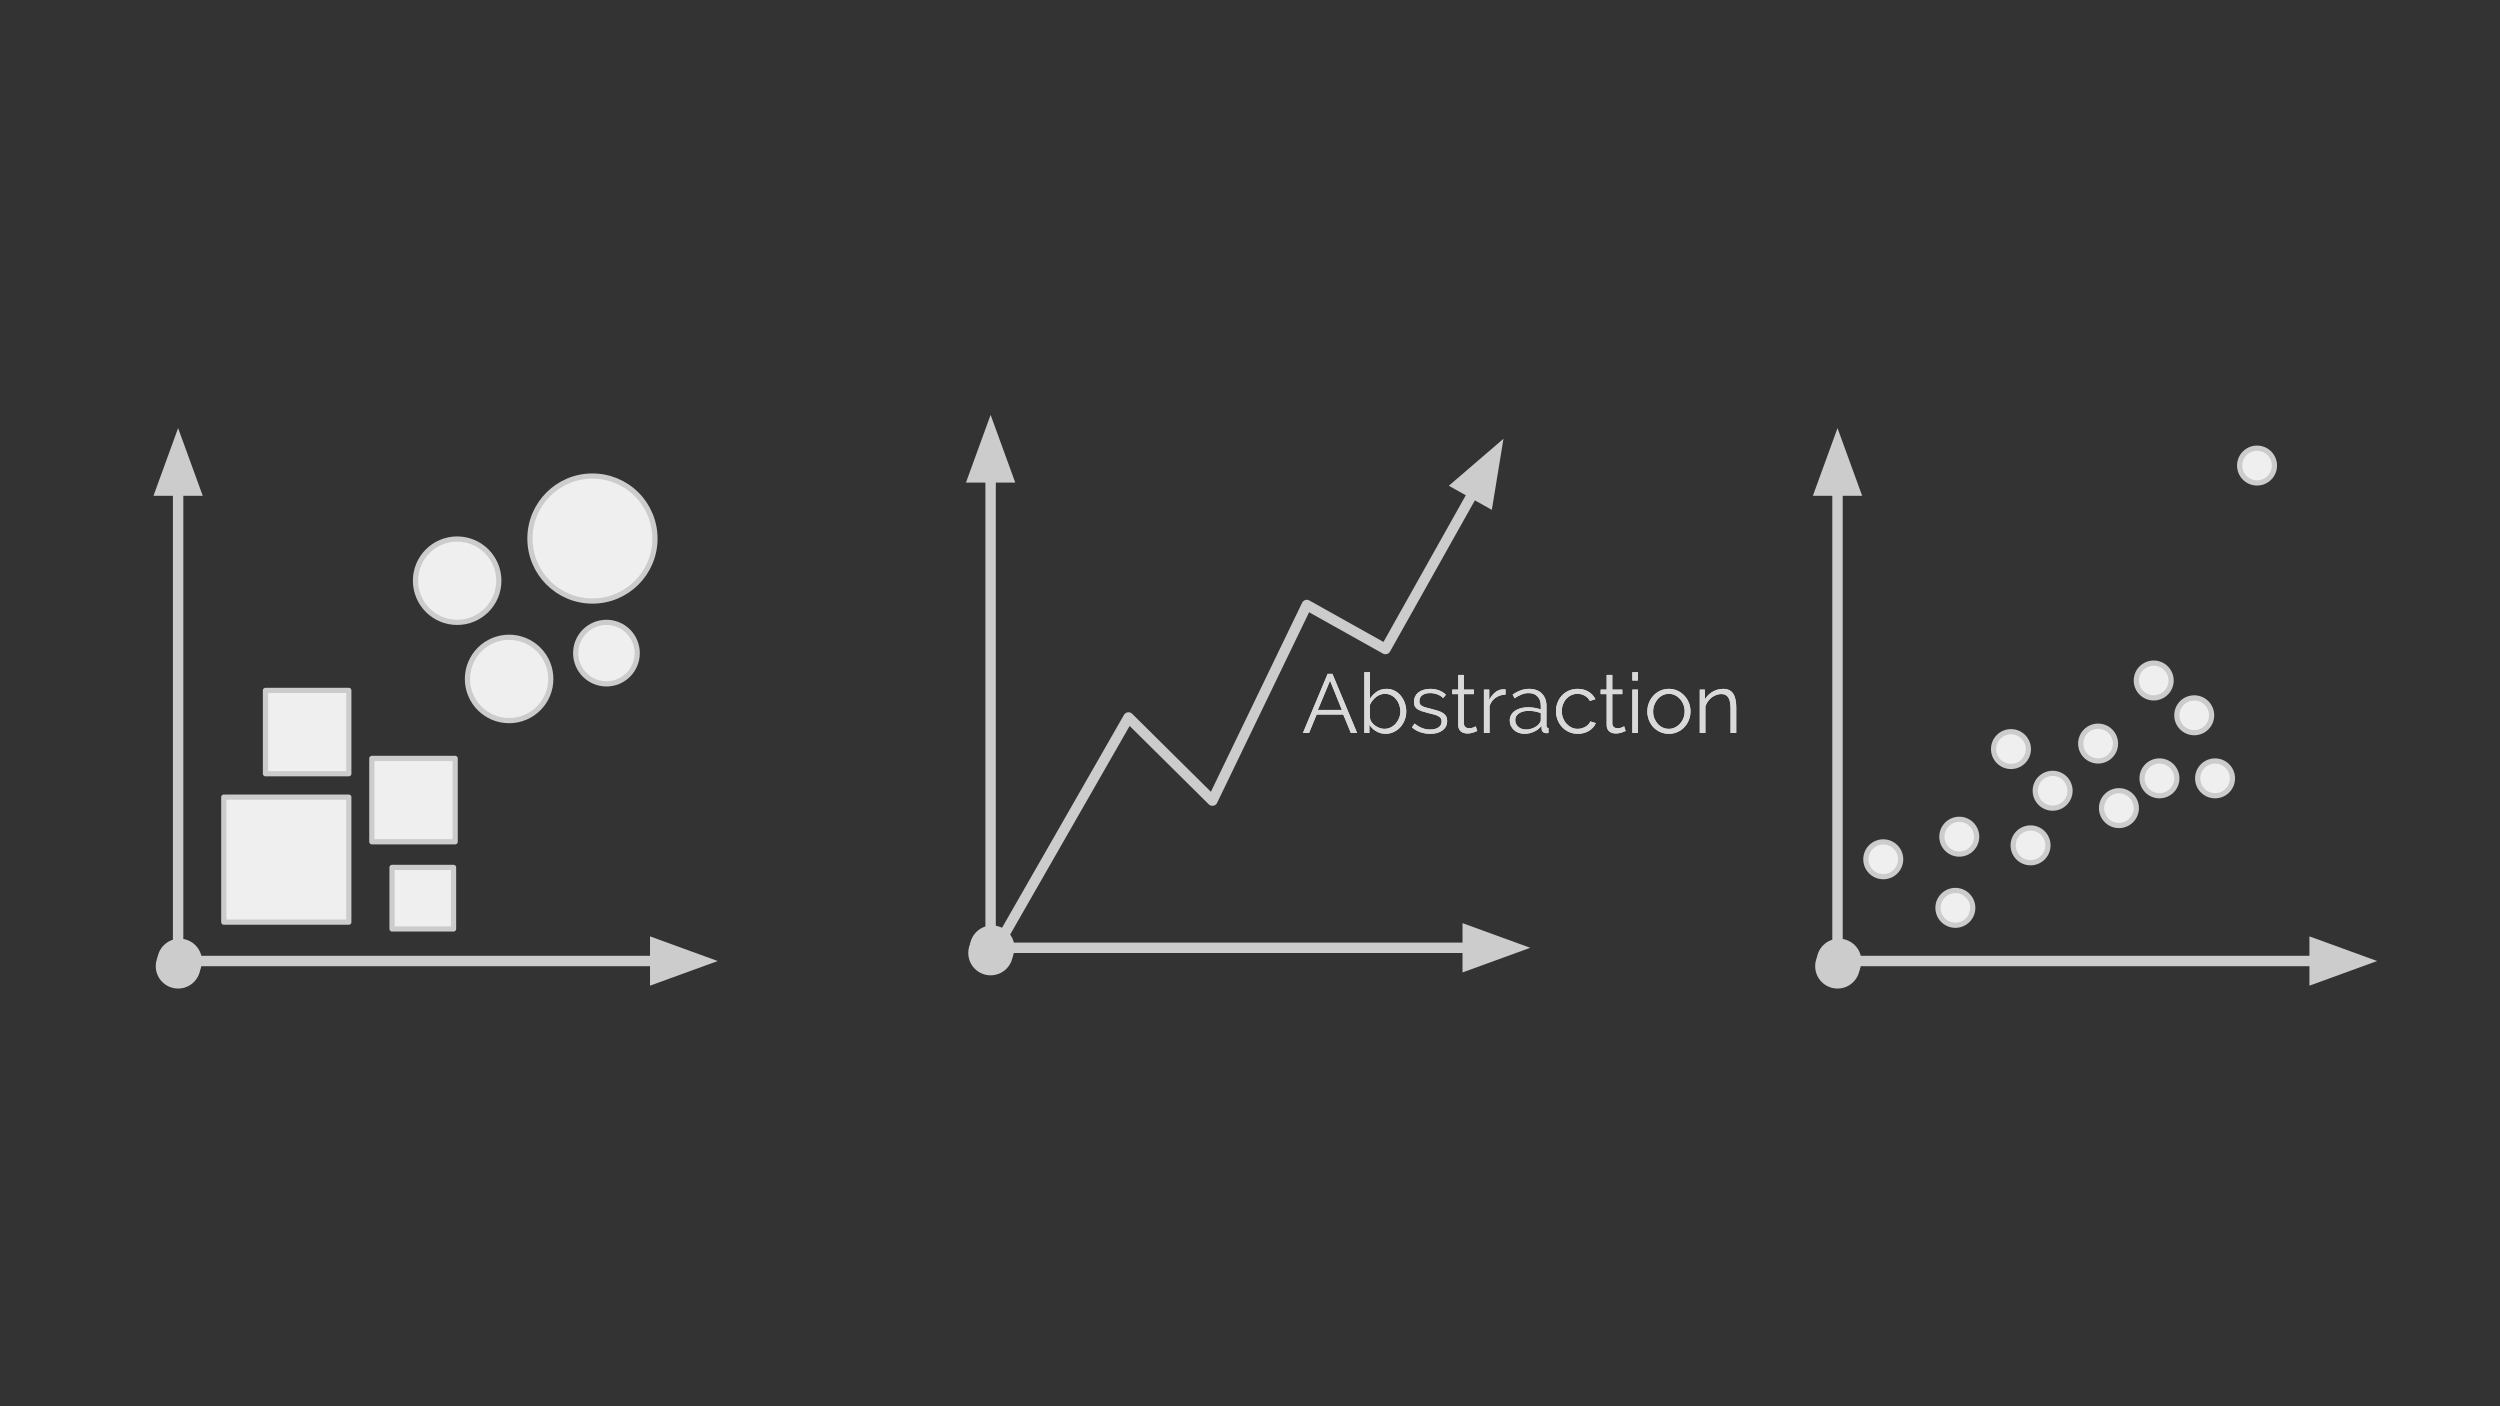 <?xml version="1.0" standalone="yes"?>

<svg version="1.1" viewBox="0.0 0.0 960.0 540.0" fill="none" stroke="none" stroke-linecap="square" stroke-miterlimit="10" xmlns="http://www.w3.org/2000/svg" xmlns:xlink="http://www.w3.org/1999/xlink"><rect x="0.0" y="0.0" width="960.0" height="540.0" fill="#333333" stroke="none"/><clipPath id="p.0"><path d="m0 0l960.0 0l0 540.0l-960.0 0l0 -540.0z" clip-rule="nonzero"></path></clipPath><g clip-path="url(#p.0)"><path fill="#000000" fill-opacity="0.0" d="m0 0l960.0 0l0 540.0l-960.0 0z" fill-rule="nonzero"></path><path fill="#000000" fill-opacity="0.0" d="m587.606 363.952l-215.213 0" fill-rule="nonzero"></path><path stroke="#cccccc" stroke-width="4.0" stroke-linejoin="round" stroke-linecap="butt" d="m563.606 363.952l-176.053 0" fill-rule="evenodd"></path><path fill="#cccccc" stroke="#cccccc" stroke-width="4.0" stroke-linecap="butt" d="m563.606 370.559l18.152 -6.607l-18.152 -6.607z" fill-rule="evenodd"></path><path fill="#cccccc" stroke="#cccccc" stroke-width="4.0" stroke-linecap="butt" d="m374.394 363.952c0 -3.634 2.946 -6.58 6.58 -6.58c3.634 0 6.58 2.946 6.58 6.58c0 3.634 -2.946 6.58 -6.58 6.58c-3.634 0 -6.58 -2.946 -6.58 -6.58z" fill-rule="nonzero"></path><path fill="#000000" fill-opacity="0.0" d="m380.394 159.311l0 215.213" fill-rule="nonzero"></path><path stroke="#cccccc" stroke-width="4.0" stroke-linejoin="round" stroke-linecap="butt" d="m380.394 183.311l0 176.053" fill-rule="evenodd"></path><path fill="#cccccc" stroke="#cccccc" stroke-width="4.0" stroke-linecap="butt" d="m387.001 183.311l-6.607 -18.152l-6.607 18.152z" fill-rule="evenodd"></path><path fill="#cccccc" stroke="#cccccc" stroke-width="4.0" stroke-linecap="butt" d="m380.394 372.524c-3.634 0 -6.58 -2.946 -6.58 -6.58c0 -3.634 2.946 -6.58 6.58 -6.58c3.634 0 6.58 2.946 6.58 6.58c0 3.634 -2.946 6.58 -6.58 6.58z" fill-rule="nonzero"></path><path fill="#000000" fill-opacity="0.0" d="m490.832 245.757l189.165 0l0 48.0l-189.165 0z" fill-rule="nonzero"></path><path fill="#d9d9d9" d="m500.316 281.477l9.5 -22.719l1.828 0l9.5 22.719l-2.406 0l-2.938 -7.109l-10.203 0l-2.922 7.109l-2.359 0zm10.422 -20.094l-4.672 11.234l9.219 0l-4.547 -11.234zm21.322 20.406q-1.953 0 -3.625 -0.984q-1.656 -0.984 -2.594 -2.562l0 3.234l-1.938 0l0 -23.359l2.172 0l0 10.172q1.109 -1.688 2.672 -2.719q1.578 -1.047 3.688 -1.047q1.734 0 3.141 0.734q1.406 0.734 2.375 1.969q0.984 1.219 1.516 2.781q0.531 1.547 0.531 3.188q0 1.75 -0.609 3.328q-0.609 1.562 -1.688 2.734q-1.062 1.156 -2.531 1.844q-1.453 0.688 -3.109 0.688zm-0.516 -1.906q1.375 0 2.5 -0.562q1.141 -0.562 1.953 -1.5q0.828 -0.953 1.281 -2.156q0.469 -1.203 0.469 -2.469q0 -1.312 -0.438 -2.531q-0.422 -1.219 -1.203 -2.156q-0.781 -0.953 -1.875 -1.516q-1.094 -0.562 -2.406 -0.562q-0.984 0 -1.859 0.344q-0.859 0.328 -1.594 0.906q-0.734 0.578 -1.328 1.328q-0.594 0.75 -0.969 1.594l0 5.172q0.125 0.875 0.688 1.625q0.562 0.75 1.359 1.297q0.797 0.547 1.688 0.875q0.906 0.312 1.734 0.312zm17.665 1.906q-1.953 0 -3.812 -0.625q-1.859 -0.641 -3.203 -1.859l1.0 -1.469q1.406 1.141 2.859 1.719q1.453 0.578 3.125 0.578q2.016 0 3.203 -0.812q1.203 -0.812 1.203 -2.328q0 -0.703 -0.312 -1.156q-0.312 -0.469 -0.938 -0.812q-0.625 -0.359 -1.578 -0.625q-0.938 -0.281 -2.188 -0.562q-1.438 -0.359 -2.5 -0.703q-1.047 -0.359 -1.734 -0.797q-0.688 -0.453 -1.031 -1.109q-0.328 -0.656 -0.328 -1.656q0 -1.25 0.484 -2.203q0.5 -0.969 1.344 -1.578q0.859 -0.625 1.984 -0.938q1.141 -0.328 2.422 -0.328q1.922 0 3.484 0.625q1.562 0.609 2.531 1.641l-1.062 1.281q-0.922 -0.969 -2.25 -1.438q-1.328 -0.484 -2.766 -0.484q-0.859 0 -1.609 0.188q-0.734 0.172 -1.297 0.562q-0.547 0.375 -0.875 0.969q-0.312 0.578 -0.312 1.391q0 0.672 0.219 1.094q0.219 0.406 0.734 0.719q0.516 0.297 1.297 0.547q0.781 0.234 1.906 0.484q1.594 0.391 2.812 0.781q1.219 0.375 2.031 0.891q0.812 0.5 1.234 1.234q0.422 0.734 0.422 1.797q0 2.297 -1.766 3.641q-1.766 1.344 -4.734 1.344zm18.053 -1.109q-0.203 0.094 -0.578 0.25q-0.359 0.156 -0.844 0.328q-0.469 0.156 -1.078 0.281q-0.609 0.125 -1.281 0.125q-0.703 0 -1.344 -0.188q-0.641 -0.188 -1.125 -0.578q-0.469 -0.406 -0.766 -1.016q-0.281 -0.609 -0.281 -1.422l0 -11.922l-2.312 0l0 -1.734l2.312 0l0 -5.625l2.172 0l0 5.625l3.844 0l0 1.734l-3.844 0l0 11.328q0.062 0.922 0.641 1.359q0.578 0.422 1.375 0.422q0.922 0 1.625 -0.297q0.703 -0.312 0.906 -0.438l0.578 1.766zm10.874 -13.953q-2.203 0.062 -3.844 1.219q-1.625 1.141 -2.297 3.156l0 10.375l-2.172 0l0 -16.672l2.047 0l0 4.0q0.859 -1.766 2.266 -2.922q1.406 -1.172 3.047 -1.172q0.281 0 0.531 0q0.266 0 0.422 0.031l0 1.984zm7.326 15.062q-1.281 0 -2.344 -0.391q-1.047 -0.406 -1.797 -1.109q-0.75 -0.703 -1.172 -1.625q-0.406 -0.938 -0.406 -1.953q0 -1.156 0.5 -2.094q0.516 -0.953 1.438 -1.625q0.938 -0.672 2.234 -1.031q1.297 -0.375 2.859 -0.375q1.25 0 2.562 0.234q1.312 0.219 2.328 0.625l0 -1.5q0 -2.203 -1.266 -3.5q-1.25 -1.297 -3.406 -1.297q-1.344 0 -2.672 0.516q-1.328 0.516 -2.703 1.469l-0.766 -1.438q1.641 -1.094 3.172 -1.625q1.531 -0.547 3.203 -0.547q3.031 0 4.828 1.766q1.797 1.75 1.797 4.844l0 7.531q0 0.891 0.766 0.891l0 1.922q-0.266 0.031 -0.484 0.047q-0.219 0.016 -0.375 0.016q-0.641 0 -1.172 -0.375q-0.531 -0.391 -0.594 -1.156l-0.062 -1.312q-1.094 1.469 -2.875 2.281q-1.766 0.812 -3.594 0.812zm0.547 -1.656q1.438 0 2.859 -0.625q1.422 -0.625 2.266 -1.719q0.219 -0.281 0.375 -0.609q0.156 -0.344 0.156 -0.625l0 -2.719q-1.078 -0.422 -2.266 -0.641q-1.188 -0.234 -2.297 -0.234q-2.344 0 -3.797 0.953q-1.453 0.938 -1.453 2.609q0 0.672 0.25 1.312q0.25 0.625 0.781 1.141q0.531 0.516 1.297 0.844q0.766 0.312 1.828 0.312zm11.489 -7.047q0 -1.75 0.609 -3.312q0.609 -1.578 1.703 -2.734q1.109 -1.172 2.641 -1.844q1.547 -0.672 3.391 -0.672q2.375 0 4.125 1.078q1.766 1.062 2.672 2.891l-2.125 0.672q-0.703 -1.281 -1.953 -2.0q-1.234 -0.734 -2.781 -0.734q-1.281 0 -2.391 0.516q-1.094 0.516 -1.906 1.406q-0.812 0.875 -1.281 2.094q-0.469 1.203 -0.469 2.641q0 1.422 0.484 2.672q0.484 1.234 1.312 2.156q0.828 0.906 1.922 1.438q1.109 0.531 2.359 0.531q0.812 0 1.594 -0.219q0.781 -0.234 1.453 -0.625q0.672 -0.406 1.141 -0.922q0.484 -0.516 0.688 -1.094l2.109 0.641q-0.359 0.906 -1.031 1.656q-0.672 0.75 -1.578 1.312q-0.906 0.562 -2.016 0.859q-1.109 0.297 -2.297 0.297q-1.812 0 -3.359 -0.688q-1.531 -0.688 -2.656 -1.875q-1.109 -1.203 -1.734 -2.766q-0.625 -1.578 -0.625 -3.375zm26.756 7.594q-0.203 0.094 -0.578 0.25q-0.359 0.156 -0.844 0.328q-0.469 0.156 -1.078 0.281q-0.609 0.125 -1.281 0.125q-0.703 0 -1.344 -0.188q-0.641 -0.188 -1.125 -0.578q-0.469 -0.406 -0.766 -1.016q-0.281 -0.609 -0.281 -1.422l0 -11.922l-2.312 0l0 -1.734l2.312 0l0 -5.625l2.172 0l0 5.625l3.844 0l0 1.734l-3.844 0l0 11.328q0.062 0.922 0.641 1.359q0.578 0.422 1.375 0.422q0.922 0 1.625 -0.297q0.703 -0.312 0.906 -0.438l0.578 1.766zm2.562 0.797l0 -16.672l2.172 0l0 16.672l-2.172 0zm0 -20.156l0 -3.203l2.172 0l0 3.203l-2.172 0zm14.036 20.469q-1.812 0 -3.344 -0.688q-1.516 -0.688 -2.625 -1.859q-1.094 -1.188 -1.703 -2.75q-0.609 -1.578 -0.609 -3.297q0 -1.766 0.625 -3.328q0.625 -1.578 1.719 -2.75q1.109 -1.188 2.625 -1.891q1.531 -0.703 3.312 -0.703q1.797 0 3.312 0.703q1.531 0.703 2.625 1.891q1.109 1.172 1.734 2.75q0.625 1.562 0.625 3.328q0 1.719 -0.625 3.297q-0.625 1.562 -1.734 2.75q-1.094 1.172 -2.625 1.859q-1.516 0.688 -3.312 0.688zm-6.047 -8.562q0 1.406 0.469 2.609q0.469 1.188 1.281 2.109q0.812 0.906 1.906 1.422q1.109 0.516 2.359 0.516q1.25 0 2.344 -0.531q1.109 -0.531 1.938 -1.438q0.844 -0.922 1.312 -2.125q0.484 -1.219 0.484 -2.625q0 -1.391 -0.484 -2.609q-0.469 -1.234 -1.312 -2.141q-0.828 -0.922 -1.922 -1.453q-1.078 -0.531 -2.328 -0.531q-1.25 0 -2.359 0.531q-1.094 0.531 -1.906 1.469q-0.812 0.922 -1.297 2.156q-0.484 1.234 -0.484 2.641zm31.915 8.25l-2.188 0l0 -9.312q0 -2.969 -0.859 -4.312q-0.859 -1.344 -2.688 -1.344q-0.969 0 -1.922 0.359q-0.953 0.344 -1.797 0.984q-0.828 0.641 -1.453 1.516q-0.625 0.875 -0.938 1.906l0 10.203l-2.172 0l0 -16.672l1.969 0l0 3.781q0.516 -0.906 1.266 -1.656q0.766 -0.75 1.688 -1.297q0.922 -0.547 1.953 -0.828q1.047 -0.281 2.172 -0.281q1.406 0 2.344 0.516q0.953 0.5 1.531 1.438q0.578 0.922 0.828 2.266q0.266 1.344 0.266 2.969l0 9.766z" fill-rule="nonzero"></path><path fill="#efefef" d="m203.501 206.801l0 0c0 -13.255 10.745 -24.0 24.0 -24.0l0 0c6.365 0 12.47 2.529 16.971 7.029c4.501 4.501 7.029 10.605 7.029 16.971l0 0c0 13.255 -10.745 24.0 -24.0 24.0l0 0c-13.255 0 -24.0 -10.745 -24.0 -24.0z" fill-rule="nonzero"></path><path stroke="#cccccc" stroke-width="2.0" stroke-linejoin="round" stroke-linecap="butt" d="m203.501 206.801l0 0c0 -13.255 10.745 -24.0 24.0 -24.0l0 0c6.365 0 12.47 2.529 16.971 7.029c4.501 4.501 7.029 10.605 7.029 16.971l0 0c0 13.255 -10.745 24.0 -24.0 24.0l0 0c-13.255 0 -24.0 -10.745 -24.0 -24.0z" fill-rule="nonzero"></path><path fill="#efefef" d="m159.546 222.987l0 0c0 -8.837 7.163 -16.0 16.0 -16.0l0 0c4.243 0 8.313 1.686 11.314 4.686c3.001 3.001 4.686 7.07 4.686 11.314l0 0c0 8.837 -7.163 16.0 -16.0 16.0l0 0c-8.837 0 -16.0 -7.163 -16.0 -16.0z" fill-rule="nonzero"></path><path stroke="#cccccc" stroke-width="2.0" stroke-linejoin="round" stroke-linecap="butt" d="m159.546 222.987l0 0c0 -8.837 7.163 -16.0 16.0 -16.0l0 0c4.243 0 8.313 1.686 11.314 4.686c3.001 3.001 4.686 7.07 4.686 11.314l0 0c0 8.837 -7.163 16.0 -16.0 16.0l0 0c-8.837 0 -16.0 -7.163 -16.0 -16.0z" fill-rule="nonzero"></path><path fill="#efefef" d="m179.501 260.715l0 0c0 -8.837 7.163 -16 16.0 -16l0 0c4.243 0 8.313 1.686 11.314 4.686c3.001 3.001 4.686 7.07 4.686 11.314l0 0c0 8.837 -7.163 16.0 -16.0 16.0l0 0c-8.837 0 -16.0 -7.163 -16.0 -16.0z" fill-rule="nonzero"></path><path stroke="#cccccc" stroke-width="2.0" stroke-linejoin="round" stroke-linecap="butt" d="m179.501 260.715l0 0c0 -8.837 7.163 -16 16.0 -16l0 0c4.243 0 8.313 1.686 11.314 4.686c3.001 3.001 4.686 7.07 4.686 11.314l0 0c0 8.837 -7.163 16.0 -16.0 16.0l0 0c-8.837 0 -16.0 -7.163 -16.0 -16.0z" fill-rule="nonzero"></path><path fill="#efefef" d="m221.066 250.798l0 0c0 -6.523 5.288 -11.811 11.811 -11.811l0 0c3.132 0 6.137 1.244 8.352 3.459c2.215 2.215 3.459 5.219 3.459 8.352l0 0c0 6.523 -5.288 11.811 -11.811 11.811l0 0c-6.523 0 -11.811 -5.288 -11.811 -11.811z" fill-rule="nonzero"></path><path stroke="#cccccc" stroke-width="2.0" stroke-linejoin="round" stroke-linecap="butt" d="m221.066 250.798l0 0c0 -6.523 5.288 -11.811 11.811 -11.811l0 0c3.132 0 6.137 1.244 8.352 3.459c2.215 2.215 3.459 5.219 3.459 8.352l0 0c0 6.523 -5.288 11.811 -11.811 11.811l0 0c-6.523 0 -11.811 -5.288 -11.811 -11.811z" fill-rule="nonzero"></path><path fill="#efefef" d="m101.94 265.108l32.0 0l0 32.0l-32.0 0z" fill-rule="nonzero"></path><path stroke="#cccccc" stroke-width="2.0" stroke-linejoin="round" stroke-linecap="butt" d="m101.94 265.108l32.0 0l0 32.0l-32.0 0z" fill-rule="nonzero"></path><path fill="#efefef" d="m85.938 306.102l48.0 0l0 48.0l-48.0 0z" fill-rule="nonzero"></path><path stroke="#cccccc" stroke-width="2.0" stroke-linejoin="round" stroke-linecap="butt" d="m85.938 306.102l48.0 0l0 48.0l-48.0 0z" fill-rule="nonzero"></path><path fill="#efefef" d="m142.787 291.238l32.0 0l0 32.0l-32.0 0z" fill-rule="nonzero"></path><path stroke="#cccccc" stroke-width="2.0" stroke-linejoin="round" stroke-linecap="butt" d="m142.787 291.238l32.0 0l0 32.0l-32.0 0z" fill-rule="nonzero"></path><path fill="#efefef" d="m150.543 333.092l23.622 0l0 23.622l-23.622 0z" fill-rule="nonzero"></path><path stroke="#cccccc" stroke-width="2.0" stroke-linejoin="round" stroke-linecap="butt" d="m150.543 333.092l23.622 0l0 23.622l-23.622 0z" fill-rule="nonzero"></path><path fill="#000000" fill-opacity="0.0" d="m386.014 358.133l47.326 -82.621l32.222 31.924l36.251 -75.108l30.207 16.899l45.313 -80.744" fill-rule="nonzero"></path><path stroke="#cccccc" stroke-width="4.0" stroke-linejoin="round" stroke-linecap="butt" d="m386.014 358.133l47.326 -82.621l32.222 31.924l36.251 -75.108l30.207 16.899l33.567 -59.814" fill-rule="evenodd"></path><path fill="#cccccc" stroke="#cccccc" stroke-width="4.0" stroke-linecap="butt" d="m571.349 192.646l3.122 -19.063l-14.645 12.597z" fill-rule="evenodd"></path><path fill="#efefef" d="m716.497 329.972l0 0c0 -3.688 2.989 -6.677 6.677 -6.677l0 0c1.771 0 3.469 0.703 4.721 1.956c1.252 1.252 1.956 2.951 1.956 4.721l0 0c0 3.688 -2.989 6.677 -6.677 6.677l0 0c-3.688 0 -6.677 -2.989 -6.677 -6.677z" fill-rule="nonzero"></path><path stroke="#cccccc" stroke-width="2.0" stroke-linejoin="round" stroke-linecap="butt" d="m716.497 329.972l0 0c0 -3.688 2.989 -6.677 6.677 -6.677l0 0c1.771 0 3.469 0.703 4.721 1.956c1.252 1.252 1.956 2.951 1.956 4.721l0 0c0 3.688 -2.989 6.677 -6.677 6.677l0 0c-3.688 0 -6.677 -2.989 -6.677 -6.677z" fill-rule="nonzero"></path><path fill="#efefef" d="m745.685 321.292l0 0c0 -3.688 2.989 -6.677 6.677 -6.677l0 0c1.771 0 3.469 0.703 4.721 1.956c1.252 1.252 1.956 2.951 1.956 4.721l0 0c0 3.688 -2.989 6.677 -6.677 6.677l0 0c-3.688 0 -6.677 -2.989 -6.677 -6.677z" fill-rule="nonzero"></path><path stroke="#cccccc" stroke-width="2.0" stroke-linejoin="round" stroke-linecap="butt" d="m745.685 321.292l0 0c0 -3.688 2.989 -6.677 6.677 -6.677l0 0c1.771 0 3.469 0.703 4.721 1.956c1.252 1.252 1.956 2.951 1.956 4.721l0 0c0 3.688 -2.989 6.677 -6.677 6.677l0 0c-3.688 0 -6.677 -2.989 -6.677 -6.677z" fill-rule="nonzero"></path><path fill="#efefef" d="m773.058 324.617l0 0c0 -3.688 2.99 -6.677 6.677 -6.677l0 0c1.771 0 3.469 0.703 4.721 1.956c1.252 1.252 1.956 2.951 1.956 4.721l0 0c0 3.688 -2.989 6.677 -6.677 6.677l0 0c-3.688 0 -6.677 -2.989 -6.677 -6.677z" fill-rule="nonzero"></path><path stroke="#cccccc" stroke-width="2.0" stroke-linejoin="round" stroke-linecap="butt" d="m773.058 324.617l0 0c0 -3.688 2.99 -6.677 6.677 -6.677l0 0c1.771 0 3.469 0.703 4.721 1.956c1.252 1.252 1.956 2.951 1.956 4.721l0 0c0 3.688 -2.989 6.677 -6.677 6.677l0 0c-3.688 0 -6.677 -2.989 -6.677 -6.677z" fill-rule="nonzero"></path><path fill="#efefef" d="m765.538 287.646l0 0c0 -3.688 2.989 -6.677 6.677 -6.677l0 0c1.771 0 3.469 0.703 4.721 1.956c1.252 1.252 1.956 2.951 1.956 4.721l0 0c0 3.688 -2.99 6.677 -6.677 6.677l0 0c-3.688 0 -6.677 -2.989 -6.677 -6.677z" fill-rule="nonzero"></path><path stroke="#cccccc" stroke-width="2.0" stroke-linejoin="round" stroke-linecap="butt" d="m765.538 287.646l0 0c0 -3.688 2.989 -6.677 6.677 -6.677l0 0c1.771 0 3.469 0.703 4.721 1.956c1.252 1.252 1.956 2.951 1.956 4.721l0 0c0 3.688 -2.99 6.677 -6.677 6.677l0 0c-3.688 0 -6.677 -2.989 -6.677 -6.677z" fill-rule="nonzero"></path><path fill="#efefef" d="m806.997 310.318l0 0c0 -3.688 2.989 -6.677 6.677 -6.677l0 0c1.771 0 3.469 0.703 4.721 1.956c1.252 1.252 1.956 2.951 1.956 4.721l0 0c0 3.688 -2.989 6.677 -6.677 6.677l0 0c-3.688 0 -6.677 -2.989 -6.677 -6.677z" fill-rule="nonzero"></path><path stroke="#cccccc" stroke-width="2.0" stroke-linejoin="round" stroke-linecap="butt" d="m806.997 310.318l0 0c0 -3.688 2.989 -6.677 6.677 -6.677l0 0c1.771 0 3.469 0.703 4.721 1.956c1.252 1.252 1.956 2.951 1.956 4.721l0 0c0 3.688 -2.989 6.677 -6.677 6.677l0 0c-3.688 0 -6.677 -2.989 -6.677 -6.677z" fill-rule="nonzero"></path><path fill="#efefef" d="m843.908 298.888l0 0c0 -3.688 2.989 -6.677 6.677 -6.677l0 0c1.771 0 3.469 0.703 4.721 1.956c1.252 1.252 1.956 2.951 1.956 4.721l0 0c0 3.688 -2.989 6.677 -6.677 6.677l0 0c-3.688 0 -6.677 -2.989 -6.677 -6.677z" fill-rule="nonzero"></path><path stroke="#cccccc" stroke-width="2.0" stroke-linejoin="round" stroke-linecap="butt" d="m843.908 298.888l0 0c0 -3.688 2.989 -6.677 6.677 -6.677l0 0c1.771 0 3.469 0.703 4.721 1.956c1.252 1.252 1.956 2.951 1.956 4.721l0 0c0 3.688 -2.989 6.677 -6.677 6.677l0 0c-3.688 0 -6.677 -2.989 -6.677 -6.677z" fill-rule="nonzero"></path><path fill="#efefef" d="m822.554 298.888l0 0c0 -3.688 2.989 -6.677 6.677 -6.677l0 0c1.771 0 3.469 0.703 4.721 1.956c1.252 1.252 1.956 2.951 1.956 4.721l0 0c0 3.688 -2.99 6.677 -6.677 6.677l0 0c-3.688 0 -6.677 -2.989 -6.677 -6.677z" fill-rule="nonzero"></path><path stroke="#cccccc" stroke-width="2.0" stroke-linejoin="round" stroke-linecap="butt" d="m822.554 298.888l0 0c0 -3.688 2.989 -6.677 6.677 -6.677l0 0c1.771 0 3.469 0.703 4.721 1.956c1.252 1.252 1.956 2.951 1.956 4.721l0 0c0 3.688 -2.99 6.677 -6.677 6.677l0 0c-3.688 0 -6.677 -2.989 -6.677 -6.677z" fill-rule="nonzero"></path><path fill="#efefef" d="m835.908 274.667l0 0c0 -3.688 2.989 -6.677 6.677 -6.677l0 0c1.771 0 3.469 0.703 4.721 1.956c1.252 1.252 1.956 2.951 1.956 4.721l0 0c0 3.688 -2.989 6.677 -6.677 6.677l0 0c-3.688 0 -6.677 -2.989 -6.677 -6.677z" fill-rule="nonzero"></path><path stroke="#cccccc" stroke-width="2.0" stroke-linejoin="round" stroke-linecap="butt" d="m835.908 274.667l0 0c0 -3.688 2.989 -6.677 6.677 -6.677l0 0c1.771 0 3.469 0.703 4.721 1.956c1.252 1.252 1.956 2.951 1.956 4.721l0 0c0 3.688 -2.989 6.677 -6.677 6.677l0 0c-3.688 0 -6.677 -2.989 -6.677 -6.677z" fill-rule="nonzero"></path><path fill="#efefef" d="m820.352 261.314l0 0c0 -3.688 2.99 -6.677 6.677 -6.677l0 0c1.771 0 3.469 0.703 4.721 1.956c1.252 1.252 1.956 2.951 1.956 4.721l0 0c0 3.688 -2.99 6.677 -6.677 6.677l0 0c-3.688 0 -6.677 -2.989 -6.677 -6.677z" fill-rule="nonzero"></path><path stroke="#cccccc" stroke-width="2.0" stroke-linejoin="round" stroke-linecap="butt" d="m820.352 261.314l0 0c0 -3.688 2.99 -6.677 6.677 -6.677l0 0c1.771 0 3.469 0.703 4.721 1.956c1.252 1.252 1.956 2.951 1.956 4.721l0 0c0 3.688 -2.99 6.677 -6.677 6.677l0 0c-3.688 0 -6.677 -2.989 -6.677 -6.677z" fill-rule="nonzero"></path><path fill="#efefef" d="m744.184 348.617l0 0c0 -3.688 2.99 -6.677 6.677 -6.677l0 0c1.771 0 3.469 0.703 4.721 1.956c1.252 1.252 1.956 2.951 1.956 4.721l0 0c0 3.688 -2.99 6.677 -6.677 6.677l0 0c-3.688 0 -6.677 -2.989 -6.677 -6.677z" fill-rule="nonzero"></path><path stroke="#cccccc" stroke-width="2.0" stroke-linejoin="round" stroke-linecap="butt" d="m744.184 348.617l0 0c0 -3.688 2.99 -6.677 6.677 -6.677l0 0c1.771 0 3.469 0.703 4.721 1.956c1.252 1.252 1.956 2.951 1.956 4.721l0 0c0 3.688 -2.99 6.677 -6.677 6.677l0 0c-3.688 0 -6.677 -2.989 -6.677 -6.677z" fill-rule="nonzero"></path><path fill="#efefef" d="m798.997 285.533l0 0c0 -3.688 2.989 -6.677 6.677 -6.677l0 0c1.771 0 3.469 0.703 4.721 1.956c1.252 1.252 1.956 2.951 1.956 4.721l0 0c0 3.688 -2.989 6.677 -6.677 6.677l0 0c-3.688 0 -6.677 -2.989 -6.677 -6.677z" fill-rule="nonzero"></path><path stroke="#cccccc" stroke-width="2.0" stroke-linejoin="round" stroke-linecap="butt" d="m798.997 285.533l0 0c0 -3.688 2.989 -6.677 6.677 -6.677l0 0c1.771 0 3.469 0.703 4.721 1.956c1.252 1.252 1.956 2.951 1.956 4.721l0 0c0 3.688 -2.989 6.677 -6.677 6.677l0 0c-3.688 0 -6.677 -2.989 -6.677 -6.677z" fill-rule="nonzero"></path><path fill="#efefef" d="m781.538 303.646l0 0c0 -3.688 2.989 -6.677 6.677 -6.677l0 0c1.771 0 3.469 0.703 4.721 1.956c1.252 1.252 1.956 2.951 1.956 4.721l0 0c0 3.688 -2.99 6.677 -6.677 6.677l0 0c-3.688 0 -6.677 -2.989 -6.677 -6.677z" fill-rule="nonzero"></path><path stroke="#cccccc" stroke-width="2.0" stroke-linejoin="round" stroke-linecap="butt" d="m781.538 303.646l0 0c0 -3.688 2.989 -6.677 6.677 -6.677l0 0c1.771 0 3.469 0.703 4.721 1.956c1.252 1.252 1.956 2.951 1.956 4.721l0 0c0 3.688 -2.99 6.677 -6.677 6.677l0 0c-3.688 0 -6.677 -2.989 -6.677 -6.677z" fill-rule="nonzero"></path><path fill="#efefef" d="m860.026 178.775l0 0c0 -3.688 2.989 -6.677 6.677 -6.677l0 0c1.771 0 3.469 0.703 4.721 1.956c1.252 1.252 1.956 2.951 1.956 4.721l0 0c0 3.688 -2.989 6.677 -6.677 6.677l0 0c-3.688 0 -6.677 -2.989 -6.677 -6.677z" fill-rule="nonzero"></path><path stroke="#cccccc" stroke-width="2.0" stroke-linejoin="round" stroke-linecap="butt" d="m860.026 178.775l0 0c0 -3.688 2.989 -6.677 6.677 -6.677l0 0c1.771 0 3.469 0.703 4.721 1.956c1.252 1.252 1.956 2.951 1.956 4.721l0 0c0 3.688 -2.989 6.677 -6.677 6.677l0 0c-3.688 0 -6.677 -2.989 -6.677 -6.677z" fill-rule="nonzero"></path><path fill="#000000" fill-opacity="0.0" d="m912.819 369.033l-215.213 0" fill-rule="nonzero"></path><path stroke="#cccccc" stroke-width="4.0" stroke-linejoin="round" stroke-linecap="butt" d="m888.819 369.033l-176.053 0" fill-rule="evenodd"></path><path fill="#cccccc" stroke="#cccccc" stroke-width="4.0" stroke-linecap="butt" d="m888.819 375.64l18.152 -6.607l-18.152 -6.607z" fill-rule="evenodd"></path><path fill="#cccccc" stroke="#cccccc" stroke-width="4.0" stroke-linecap="butt" d="m699.606 369.033c0 -3.634 2.946 -6.58 6.58 -6.58c3.634 0 6.58 2.946 6.58 6.58c0 3.634 -2.946 6.58 -6.58 6.58c-3.634 0 -6.58 -2.946 -6.58 -6.58z" fill-rule="nonzero"></path><path fill="#000000" fill-opacity="0.0" d="m705.606 164.392l0 215.213" fill-rule="nonzero"></path><path stroke="#cccccc" stroke-width="4.0" stroke-linejoin="round" stroke-linecap="butt" d="m705.606 188.392l0 176.053" fill-rule="evenodd"></path><path fill="#cccccc" stroke="#cccccc" stroke-width="4.0" stroke-linecap="butt" d="m712.213 188.392l-6.607 -18.152l-6.607 18.152z" fill-rule="evenodd"></path><path fill="#cccccc" stroke="#cccccc" stroke-width="4.0" stroke-linecap="butt" d="m705.606 377.605c-3.634 0 -6.58 -2.946 -6.58 -6.58c0 -3.634 2.946 -6.58 6.58 -6.58c3.634 0 6.58 2.946 6.58 6.58c0 3.634 -2.946 6.58 -6.58 6.58z" fill-rule="nonzero"></path><path fill="#000000" fill-opacity="0.0" d="m275.606 369.033l-215.213 0" fill-rule="nonzero"></path><path stroke="#cccccc" stroke-width="4.0" stroke-linejoin="round" stroke-linecap="butt" d="m251.606 369.033l-176.053 0" fill-rule="evenodd"></path><path fill="#cccccc" stroke="#cccccc" stroke-width="4.0" stroke-linecap="butt" d="m251.606 375.64l18.152 -6.607l-18.152 -6.607z" fill-rule="evenodd"></path><path fill="#cccccc" stroke="#cccccc" stroke-width="4.0" stroke-linecap="butt" d="m62.394 369.033c0 -3.634 2.946 -6.58 6.58 -6.58c3.634 0 6.58 2.946 6.58 6.58c0 3.634 -2.946 6.58 -6.58 6.58c-3.634 0 -6.58 -2.946 -6.58 -6.58z" fill-rule="nonzero"></path><path fill="#000000" fill-opacity="0.0" d="m68.394 164.392l0 215.213" fill-rule="nonzero"></path><path stroke="#cccccc" stroke-width="4.0" stroke-linejoin="round" stroke-linecap="butt" d="m68.394 188.392l0 176.053" fill-rule="evenodd"></path><path fill="#cccccc" stroke="#cccccc" stroke-width="4.0" stroke-linecap="butt" d="m75.001 188.392l-6.607 -18.152l-6.607 18.152z" fill-rule="evenodd"></path><path fill="#cccccc" stroke="#cccccc" stroke-width="4.0" stroke-linecap="butt" d="m68.394 377.605c-3.634 0 -6.58 -2.946 -6.58 -6.58c0 -3.634 2.946 -6.58 6.58 -6.58c3.634 0 6.58 2.946 6.58 6.58c0 3.634 -2.946 6.58 -6.58 6.58z" fill-rule="nonzero"></path><path fill="#000000" fill-opacity="0.0" d="m490.832 245.757l189.165 0l0 48.0l-189.165 0z" fill-rule="nonzero"></path><path fill="#d9d9d9" d="m500.316 281.477l9.5 -22.719l1.828 0l9.5 22.719l-2.406 0l-2.938 -7.109l-10.203 0l-2.922 7.109l-2.359 0zm10.422 -20.094l-4.672 11.234l9.219 0l-4.547 -11.234zm21.322 20.406q-1.953 0 -3.625 -0.984q-1.656 -0.984 -2.594 -2.562l0 3.234l-1.938 0l0 -23.359l2.172 0l0 10.172q1.109 -1.688 2.672 -2.719q1.578 -1.047 3.688 -1.047q1.734 0 3.141 0.734q1.406 0.734 2.375 1.969q0.984 1.219 1.516 2.781q0.531 1.547 0.531 3.188q0 1.75 -0.609 3.328q-0.609 1.562 -1.688 2.734q-1.062 1.156 -2.531 1.844q-1.453 0.688 -3.109 0.688zm-0.516 -1.906q1.375 0 2.5 -0.562q1.141 -0.562 1.953 -1.5q0.828 -0.953 1.281 -2.156q0.469 -1.203 0.469 -2.469q0 -1.312 -0.438 -2.531q-0.422 -1.219 -1.203 -2.156q-0.781 -0.953 -1.875 -1.516q-1.094 -0.562 -2.406 -0.562q-0.984 0 -1.859 0.344q-0.859 0.328 -1.594 0.906q-0.734 0.578 -1.328 1.328q-0.594 0.75 -0.969 1.594l0 5.172q0.125 0.875 0.688 1.625q0.562 0.75 1.359 1.297q0.797 0.547 1.688 0.875q0.906 0.312 1.734 0.312zm17.665 1.906q-1.953 0 -3.812 -0.625q-1.859 -0.641 -3.203 -1.859l1.0 -1.469q1.406 1.141 2.859 1.719q1.453 0.578 3.125 0.578q2.016 0 3.203 -0.812q1.203 -0.812 1.203 -2.328q0 -0.703 -0.312 -1.156q-0.312 -0.469 -0.938 -0.812q-0.625 -0.359 -1.578 -0.625q-0.938 -0.281 -2.188 -0.562q-1.438 -0.359 -2.5 -0.703q-1.047 -0.359 -1.734 -0.797q-0.688 -0.453 -1.031 -1.109q-0.328 -0.656 -0.328 -1.656q0 -1.25 0.484 -2.203q0.5 -0.969 1.344 -1.578q0.859 -0.625 1.984 -0.938q1.141 -0.328 2.422 -0.328q1.922 0 3.484 0.625q1.562 0.609 2.531 1.641l-1.062 1.281q-0.922 -0.969 -2.25 -1.438q-1.328 -0.484 -2.766 -0.484q-0.859 0 -1.609 0.188q-0.734 0.172 -1.297 0.562q-0.547 0.375 -0.875 0.969q-0.312 0.578 -0.312 1.391q0 0.672 0.219 1.094q0.219 0.406 0.734 0.719q0.516 0.297 1.297 0.547q0.781 0.234 1.906 0.484q1.594 0.391 2.812 0.781q1.219 0.375 2.031 0.891q0.812 0.5 1.234 1.234q0.422 0.734 0.422 1.797q0 2.297 -1.766 3.641q-1.766 1.344 -4.734 1.344zm18.053 -1.109q-0.203 0.094 -0.578 0.25q-0.359 0.156 -0.844 0.328q-0.469 0.156 -1.078 0.281q-0.609 0.125 -1.281 0.125q-0.703 0 -1.344 -0.188q-0.641 -0.188 -1.125 -0.578q-0.469 -0.406 -0.766 -1.016q-0.281 -0.609 -0.281 -1.422l0 -11.922l-2.312 0l0 -1.734l2.312 0l0 -5.625l2.172 0l0 5.625l3.844 0l0 1.734l-3.844 0l0 11.328q0.062 0.922 0.641 1.359q0.578 0.422 1.375 0.422q0.922 0 1.625 -0.297q0.703 -0.312 0.906 -0.438l0.578 1.766zm10.874 -13.953q-2.203 0.062 -3.844 1.219q-1.625 1.141 -2.297 3.156l0 10.375l-2.172 0l0 -16.672l2.047 0l0 4.0q0.859 -1.766 2.266 -2.922q1.406 -1.172 3.047 -1.172q0.281 0 0.531 0q0.266 0 0.422 0.031l0 1.984zm7.326 15.062q-1.281 0 -2.344 -0.391q-1.047 -0.406 -1.797 -1.109q-0.75 -0.703 -1.172 -1.625q-0.406 -0.938 -0.406 -1.953q0 -1.156 0.5 -2.094q0.516 -0.953 1.438 -1.625q0.938 -0.672 2.234 -1.031q1.297 -0.375 2.859 -0.375q1.25 0 2.562 0.234q1.312 0.219 2.328 0.625l0 -1.5q0 -2.203 -1.266 -3.5q-1.25 -1.297 -3.406 -1.297q-1.344 0 -2.672 0.516q-1.328 0.516 -2.703 1.469l-0.766 -1.438q1.641 -1.094 3.172 -1.625q1.531 -0.547 3.203 -0.547q3.031 0 4.828 1.766q1.797 1.75 1.797 4.844l0 7.531q0 0.891 0.766 0.891l0 1.922q-0.266 0.031 -0.484 0.047q-0.219 0.016 -0.375 0.016q-0.641 0 -1.172 -0.375q-0.531 -0.391 -0.594 -1.156l-0.062 -1.312q-1.094 1.469 -2.875 2.281q-1.766 0.812 -3.594 0.812zm0.547 -1.656q1.438 0 2.859 -0.625q1.422 -0.625 2.266 -1.719q0.219 -0.281 0.375 -0.609q0.156 -0.344 0.156 -0.625l0 -2.719q-1.078 -0.422 -2.266 -0.641q-1.188 -0.234 -2.297 -0.234q-2.344 0 -3.797 0.953q-1.453 0.938 -1.453 2.609q0 0.672 0.25 1.312q0.25 0.625 0.781 1.141q0.531 0.516 1.297 0.844q0.766 0.312 1.828 0.312zm11.489 -7.047q0 -1.75 0.609 -3.312q0.609 -1.578 1.703 -2.734q1.109 -1.172 2.641 -1.844q1.547 -0.672 3.391 -0.672q2.375 0 4.125 1.078q1.766 1.062 2.672 2.891l-2.125 0.672q-0.703 -1.281 -1.953 -2.0q-1.234 -0.734 -2.781 -0.734q-1.281 0 -2.391 0.516q-1.094 0.516 -1.906 1.406q-0.812 0.875 -1.281 2.094q-0.469 1.203 -0.469 2.641q0 1.422 0.484 2.672q0.484 1.234 1.312 2.156q0.828 0.906 1.922 1.438q1.109 0.531 2.359 0.531q0.812 0 1.594 -0.219q0.781 -0.234 1.453 -0.625q0.672 -0.406 1.141 -0.922q0.484 -0.516 0.688 -1.094l2.109 0.641q-0.359 0.906 -1.031 1.656q-0.672 0.75 -1.578 1.312q-0.906 0.562 -2.016 0.859q-1.109 0.297 -2.297 0.297q-1.812 0 -3.359 -0.688q-1.531 -0.688 -2.656 -1.875q-1.109 -1.203 -1.734 -2.766q-0.625 -1.578 -0.625 -3.375zm26.756 7.594q-0.203 0.094 -0.578 0.25q-0.359 0.156 -0.844 0.328q-0.469 0.156 -1.078 0.281q-0.609 0.125 -1.281 0.125q-0.703 0 -1.344 -0.188q-0.641 -0.188 -1.125 -0.578q-0.469 -0.406 -0.766 -1.016q-0.281 -0.609 -0.281 -1.422l0 -11.922l-2.312 0l0 -1.734l2.312 0l0 -5.625l2.172 0l0 5.625l3.844 0l0 1.734l-3.844 0l0 11.328q0.062 0.922 0.641 1.359q0.578 0.422 1.375 0.422q0.922 0 1.625 -0.297q0.703 -0.312 0.906 -0.438l0.578 1.766zm2.562 0.797l0 -16.672l2.172 0l0 16.672l-2.172 0zm0 -20.156l0 -3.203l2.172 0l0 3.203l-2.172 0zm14.036 20.469q-1.812 0 -3.344 -0.688q-1.516 -0.688 -2.625 -1.859q-1.094 -1.188 -1.703 -2.75q-0.609 -1.578 -0.609 -3.297q0 -1.766 0.625 -3.328q0.625 -1.578 1.719 -2.75q1.109 -1.188 2.625 -1.891q1.531 -0.703 3.312 -0.703q1.797 0 3.312 0.703q1.531 0.703 2.625 1.891q1.109 1.172 1.734 2.75q0.625 1.562 0.625 3.328q0 1.719 -0.625 3.297q-0.625 1.562 -1.734 2.75q-1.094 1.172 -2.625 1.859q-1.516 0.688 -3.312 0.688zm-6.047 -8.562q0 1.406 0.469 2.609q0.469 1.188 1.281 2.109q0.812 0.906 1.906 1.422q1.109 0.516 2.359 0.516q1.25 0 2.344 -0.531q1.109 -0.531 1.938 -1.438q0.844 -0.922 1.312 -2.125q0.484 -1.219 0.484 -2.625q0 -1.391 -0.484 -2.609q-0.469 -1.234 -1.312 -2.141q-0.828 -0.922 -1.922 -1.453q-1.078 -0.531 -2.328 -0.531q-1.25 0 -2.359 0.531q-1.094 0.531 -1.906 1.469q-0.812 0.922 -1.297 2.156q-0.484 1.234 -0.484 2.641zm31.915 8.25l-2.188 0l0 -9.312q0 -2.969 -0.859 -4.312q-0.859 -1.344 -2.688 -1.344q-0.969 0 -1.922 0.359q-0.953 0.344 -1.797 0.984q-0.828 0.641 -1.453 1.516q-0.625 0.875 -0.938 1.906l0 10.203l-2.172 0l0 -16.672l1.969 0l0 3.781q0.516 -0.906 1.266 -1.656q0.766 -0.75 1.688 -1.297q0.922 -0.547 1.953 -0.828q1.047 -0.281 2.172 -0.281q1.406 0 2.344 0.516q0.953 0.5 1.531 1.438q0.578 0.922 0.828 2.266q0.266 1.344 0.266 2.969l0 9.766z" fill-rule="nonzero"></path></g></svg>

